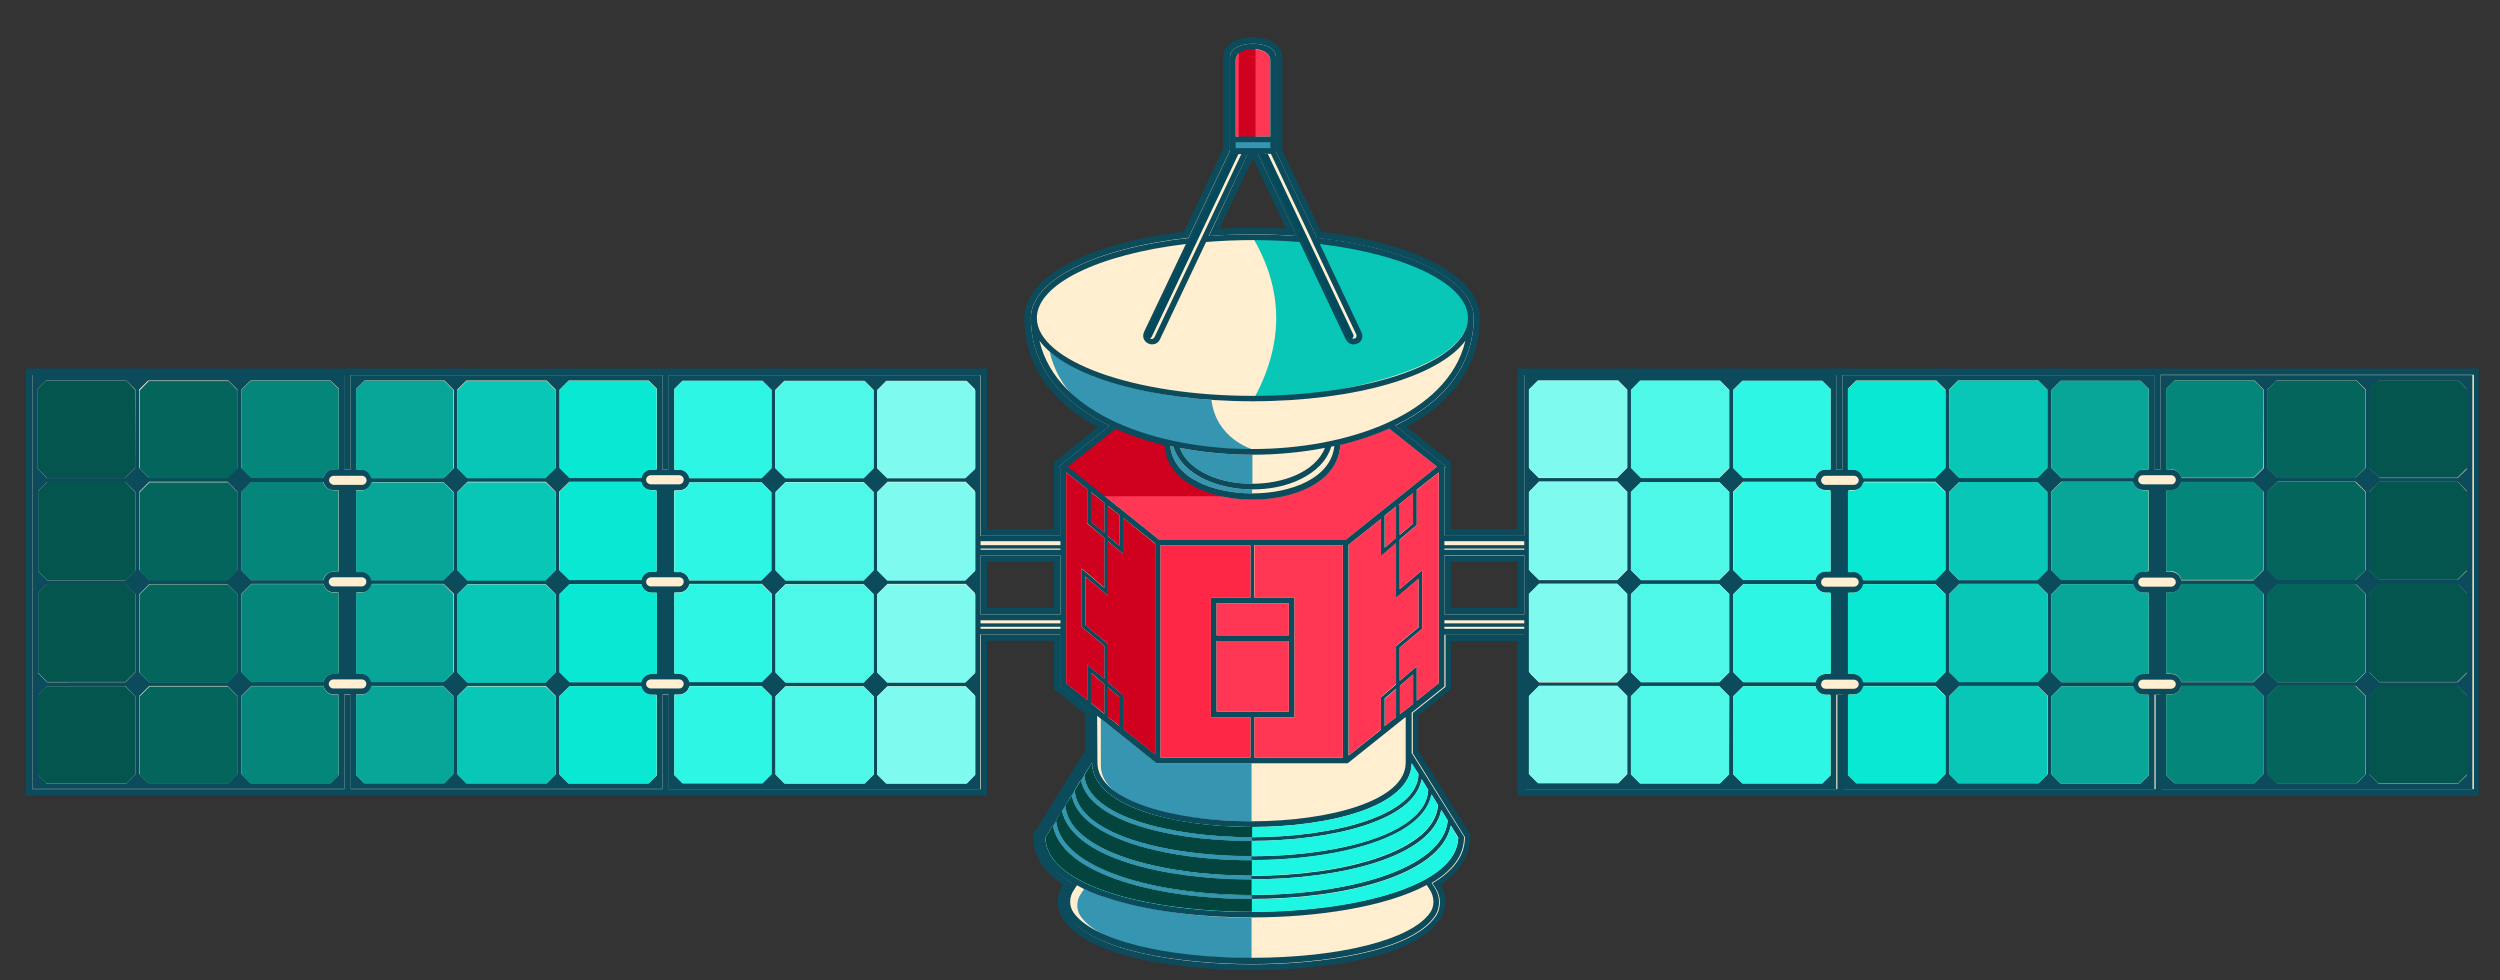 <?xml version="1.0" encoding="utf-8"?>
<!-- Generator: Adobe Illustrator 19.0.0, SVG Export Plug-In . SVG Version: 6.00 Build 0)  -->
<svg version="1.1" id="Layer_1" xmlns="http://www.w3.org/2000/svg" xmlns:xlink="http://www.w3.org/1999/xlink" x="0px" y="0px"
	 viewBox="32 98.8 879.1 344.6" style="enable-background:new 32 98.8 879.1 344.6;" xml:space="preserve">
<rect x="32" y="98.8" width="879.1" height="344.6" fill="#333333" stroke="none"/>
<style type="text/css">
	.st0{fill:#0C4B5C;}
	.st1{fill:#FFEECF;}
	.st2{fill:#08C7B6;}
	.st3{fill:#FF3755;}
	.st4{fill:#3696B1;}
	.st5{fill:#D0001F;}
	.st6{fill:#03554D;}
	.st7{fill:#03495C;}
	.st8{fill:#1DF6E2;}
	.st9{fill:#FF2646;}
	.st10{fill:#03443E;}
	.st11{fill:#09E8D3;}
	.st12{fill:#05867A;}
	.st13{fill:#07A698;}
	.st14{fill:#2DF7E4;}
	.st15{fill:#04655C;}
	.st16{fill:#7FFAEF;}
	.st17{fill:#4EF8E8;}
</style>
<g id="XMLID_270_">
	<g id="XMLID_596_">
		<path id="XMLID_597_" class="st0" d="M472.1,440c-9,0-54.5-0.9-66.2-17.8c-2.5-3.6-2.5-8.5-0.2-12.3c-8.6-5.8-10.4-12.2-10.4-16.7
			v-0.9l18.3-29.6v-12.8l-11-8.8v-17h-23.5v54.4h-338V228.4h338v56.5h23.5v-20.4v-3.2l15.4-12.3c-16.9-9.1-25.8-22.3-25.8-38.4
			c0-14.4,22-26.2,56.1-30.3l13.8-29.1v-32.3c0-4.1,4.3-7,10.4-7s10.4,2.9,10.4,7v32.7l13.6,28.7c34,4.1,55.9,15.9,55.9,30.2
			c0,16-8.9,29.3-25.7,38.4l15.5,12.4l-0.1,3.1v20.5h23.5v-56.5h338v150.2h-338v-54.4h-23.4v17l-11.5,9.2v12.4l18.3,29.4v0.9
			c0,6.4-3.5,12-10.5,16.7c2.4,3.8,2.3,8.7-0.2,12.4C526.8,439.1,481.2,440,472.1,440L472.1,440z M565.7,312.6v-16.2h-23.5v16.2
			H565.7z M402.6,312.6v-16.2h-23.5v16.2H402.6z M472.4,178.9c4,0,8,0.1,11.9,0.3l-11.4-24h-0.7l-11.4,24
			C464.6,179.1,468.5,178.9,472.4,178.9z"/>
	</g>
	<g id="XMLID_590_">
		<path id="XMLID_591_" class="st1" d="M791.7,230.6v33.3h-2.2v-33.2H679.9v33.2h-2.2v-33.2H568v56.5h-28.1v-23.8l0.6-0.5
			l-17.9-14.4c16.3-7.9,27.6-20.4,27.6-37.9c0-13.1-22.1-24.4-55.1-28.1l-14.4-30.3v-3.3v-2v-28c0-6.3-16.2-6.3-16.2,0v27.9v2v2.9
			l-14.6,30.7c-33.1,3.7-55.4,15-55.4,28.1c0,17.6,11.4,30.1,27.7,38l-17.9,14.4l0.6,0.5v23.8h-28.1v-56.5H267.1v33.2h-2.2v-33.2
			H155.2v33.2H153v-33.2H43.4v145.6h109.7v-33.2h2.2v33.2H265v-33.2h2.2v33.2h109.7v-54.4H405v18.2l11.1,8.9l0,0v14.4L397.8,393v0.3
			c0,6.1,3.9,11.6,11.3,16.1l-1,1.5c-2.1,3.1-2.2,7.2-0.1,10.2c8.5,12.4,40,16.8,64.3,16.8c0,0,0,0,0.1,0c24.4,0,55.8-4.4,64.4-16.8
			c2.1-3,2-7.1-0.1-10.2l-1-1.5c7.1-4.2,11.4-9.5,11.4-16v-0.3l-18.3-29.4v-14.2l11.5-9.2v-18.4h28.1v54.4h109.7v-33.2h2.2v33.2H790
			v-33.2h2.2v33.2h109.7V230.6H791.7z M568,314.9h-28.1v-20.7H568V314.9z M470.7,152.9h3.6l13.7,28.9c-10.1-0.8-20.8-0.8-30.9,0
			L470.7,152.9z M376.8,294.1h28.1v20.8h-28.1V294.1z"/>
	</g>
	<g id="XMLID_588_">
		<path id="XMLID_260_" class="st2" d="M493.5,183.8l15.4,32.5c0.2,0.3,0.2,0.7,0.1,0.9c-0.1,0.3-0.3,0.5-0.5,0.6
			c-0.3,0.1-0.5,0.1-0.8,0.1c-0.3-0.1-0.5-0.3-0.7-0.7l-16-33.7c-10.7-1.1-18.6-1.4-18.6-1.4c10.8,18.2,11.5,37.4,0,57.8
			c0,0,76.1-5.1,76.1-30.4C548.6,193.1,516,186.4,493.5,183.8z"/>
	</g>
	<g id="XMLID_586_">
		<path id="XMLID_259_" class="st3" d="M537.3,262.9l-32,25.6h-65.8l-32-25.6l16.8-13.4c5.3,2.4,11.2,4.3,17.2,5.8
			c0.3,5.9,3.7,10.8,9.8,14.2c5.6,3.2,13.1,4.9,21.1,4.9c14.5,0,30.1-6,30.9-19.2c6.1-1.5,11.9-3.4,17.2-5.8L537.3,262.9z"/>
	</g>
	<g id="XMLID_579_">
		<g id="XMLID_584_">
			<path id="XMLID_258_" class="st4" d="M472.4,270.9c-11.6,0-24.5-4.7-27.8-15c-0.3-0.1-0.7-0.2-1.1-0.3
				c1.1,11.5,15.5,16.7,28.8,16.7v-1.4H472.4z"/>
		</g>
		<g id="XMLID_582_">
			<path id="XMLID_257_" class="st4" d="M457,265.9c4.6,2.1,10.1,3,15.4,3v-10.2c-8.5,0-17.2-0.8-25.5-2.4
				C448.6,260.8,452.4,263.8,457,265.9z"/>
		</g>
		<g id="XMLID_580_">
			<path id="XMLID_256_" class="st4" d="M458,239.4c-27.4-1.9-45.4-8.7-56.9-16.9c6.1,26.1,38.1,34.3,71.3,34.3
				C472.4,256.8,459.6,253.1,458,239.4z"/>
		</g>
	</g>
	<g id="XMLID_577_">
		<path id="XMLID_255_" class="st5" d="M472.4,273.3h-53.6L406,262.6l17.1-13.9c0,0,8,3,10.1,3.5s9.4,2.5,9.4,2.5l0.1,4.4
			c0,0,3,4.9,6.4,7.3s11.7,5.3,15,5.9C467.5,272.9,472.4,273.3,472.4,273.3z"/>
	</g>
	<g id="XMLID_575_">
		<rect id="XMLID_254_" x="465.9" y="147.8" class="st4" width="13.1" height="3.7"/>
	</g>
	<g id="XMLID_573_">
		<path id="XMLID_253_" class="st3" d="M478.7,120v26.8h-12.2V120C466.5,114.8,478.7,114.8,478.7,120z"/>
	</g>
	<g id="XMLID_571_">
		<rect id="XMLID_252_" x="467.6" y="115.4" class="st5" width="5.9" height="32.8"/>
	</g>
	<g id="XMLID_564_">
		<g id="XMLID_569_">
			<polygon id="XMLID_251_" class="st4" points="526.4,351 526.4,350.8 526.2,351 			"/>
		</g>
		<g id="XMLID_567_">
			<path id="XMLID_250_" class="st4" d="M472.1,421.5c-19.4,0-37.2-2.7-50.7-7.1c-4-1.3-5-1.7-8.2-3l-1.1,1.7
				c-1.7,2.4-1.7,5.6-0.1,7.9c6.6,9.5,29.2,14.7,60.1,14.7l0,0L472.1,421.5L472.1,421.5z"/>
		</g>
		<g id="XMLID_565_">
			<path id="XMLID_249_" class="st4" d="M472.1,387.6v-20.4h-33.3l-19.7-15.7V368C419.1,381.5,445.2,387.6,472.1,387.6z"/>
		</g>
	</g>
	<path id="XMLID_527_" class="st6" d="M79.6,343.6v27.5l-3.2,3.2H48.2l-2.9-2.9v-28.1l3.2-3.2H76L79.6,343.6z M76.1,304.1H48.6
		l-3.2,3.2v28.1l3.2,3.2h27.5l3.5-3.5v-27.5L76.1,304.1z M76.1,268.3H48.6l-3.2,3.2v28.2l3.2,3.2h27.5l3.5-3.5v-27.5L76.1,268.3z
		 M76.4,232.6H48.2l-2.9,2.9v28.2l3.2,3.2H76l3.5-3.5v-27.5L76.4,232.6z"/>
	<path id="XMLID_355_" class="st0" d="M568,292.1v-3h-28.1v3H568z M568,314.9v-20.8h-28.1v20.8H568z M568,319.9v-3h-28.1v3H568z
		 M528.9,346.3V336l-4.6,3.9v10L528.9,346.3z M537.9,264.9l-7.7,6.1v12.4l-6,5.1V306l7.9-6.7v20.6l-7.9,6.6v11.7l6-5.1v12.1l7.7-6.2
		v-17.2v-7V294v-7V264.9z M522.9,287.9v-11l-4,3.2v11.3L522.9,287.9z M522.9,351v-10l-4,3.4v9.7L522.9,351z M523.8,276.3h0.4v10.6
		l4.6-3.9v-10.7L523.8,276.3z M517.6,281.3l-11.4,9.1v74.1l11.4-9.1v-11.4l5.3-4.5v-13.5l7.9-6.6v-17l-7.9,6.7v-19.2l-5.3,4.5V281.3
		z M473.1,365.2h31.1v-74.7H473v18.4h14.2V351h-14.1V365.2z M476.5,152.9l30.5,64.3c0.2,0.3,0.4,0.6,0.7,0.7c0.2,0.1,0.5,0,0.8-0.1
		s0.5-0.3,0.5-0.6c0.1-0.3,0.1-0.6-0.1-0.9l-30-63.4C478.9,152.9,476.5,152.9,476.5,152.9z M478.7,120c0-5.3-12.2-5.3-12.2,0v26.8
		h12.2V120z M466.5,150.9h12.2v-2.1h-12.2V150.9z M457,181.8c10.2-0.8,20.8-0.7,30.9,0l-13.6-28.8h-3.6L457,181.8z M457,265.9
		c4.6,2.1,10.1,3,15.4,3c10.4,0,22-3.9,25.5-12.6c-8.3,1.6-17,2.4-25.5,2.4s-17.2-0.8-25.5-2.4C448.6,260.8,452.4,263.8,457,265.9z
		 M459.8,324.2V349h25.4v-24.8H459.8z M459.8,310.9v11.3h25.4v-11.3H459.8z M471.7,290.5h-31.6v74.7h31.6V351h-13.9v-42.1h13.9
		V290.5z M472.4,270.9c-11.6,0-24.5-4.7-27.8-15c-0.3-0.1-0.7-0.2-1.1-0.3c1.1,11.5,15.5,16.7,28.9,16.7s27.7-5.3,28.8-16.7
		c-0.3,0.1-0.7,0.2-1.1,0.3c-1.6,5.2-5.7,8.9-10.8,11.4C484.3,269.8,478.2,270.9,472.4,270.9z M438,217.3l30.5-64.3h-2.4l-30,63.4
		c-0.2,0.3-0.2,0.7-0.1,0.9c0.1,0.3,0.3,0.5,0.5,0.6c0.3,0.1,0.5,0.1,0.8,0.1C437.6,217.8,437.9,217.6,438,217.3z M425.6,343.9
		l-4-3.4v10.3h-0.1l4,3.2v-10.1H425.6z M421.6,287.3l4,3.4v-10.8l-4-3.2V287.3z M417.9,367c0,13.5,27.3,20.6,54.2,20.6
		c27,0,54.2-7.1,54.2-20.6v-16.1l-20.4,16.3h-67.2l-20.9-16.7L417.9,367L417.9,367z M421.6,308.3l-7.9-6.7v17l7.9,6.6v13.5l5.3,4.5
		V355l11.3,9v-74.1l-11.3-9v12.7l-5.3-4.5V308.3z M420.3,275.6l-4.6-3.7v10.3l4.6,3.9V275.6z M420.3,339.4l-4.6-4v10.7l4.6,3.7
		V339.4z M406.9,321.8V339l7.4,5.9v-12.5l6,5.1v-11.6l-7.9-6.6v-20.5l7.9,6.7v-17.6l-6-5.1v-12l-7.4-5.9v22.2v7v20.8V321.8z
		 M413.2,371.4c1,14.3,30,21.8,58.8,21.8c29,0,58.4-7.6,58.8-22.2l-2.4-3.8c-0.3,15.4-29.3,22.4-56.2,22.4
		c-14.6,0-28.2-1.9-38.3-5.5c-11.7-4.1-17.9-10-17.9-17.1L413.2,371.4z M419.5,391c-6.1-3.5-9.7-7.7-10.6-12.4l-2.2,3.5
		c1.4,16.2,33.6,24.7,65.5,24.7s64.2-8.5,65.5-24.9l-2.3-3.7c-0.9,4.8-4.5,9.1-10.7,12.7c-12.1,6.9-32.3,10.4-52.6,10.4
		C451.8,401.4,431.5,397.9,419.5,391z M409.9,376.8c0.4,5,3.8,9.4,10.2,13c23.3,13.5,80.5,13.4,103.9,0c6.5-3.8,10-8.2,10.2-13.3
		l-2.3-3.7c-2.6,14.9-32.3,21.7-60,21.7c-15.6,0-30.2-2.1-41.1-5.8c-11-3.8-17.4-9.1-18.8-15.5L409.9,376.8z M410.7,410.1l-1.1,1.7
		c-1.7,2.4-1.7,5.6-0.1,7.9c6.6,9.5,31.7,15.9,62.6,15.9h0.1c31,0,56.2-6.4,62.7-15.9c1.6-2.3,1.5-5.5-0.1-8l-1.1-1.7
		c-14.4,7.7-38.5,11.4-61.5,11.4c-19.4,0-37.5-2.4-50.9-6.9C417.2,413.3,413.7,411.8,410.7,410.1z M404.9,316.9h-28.1v3h28.1V316.9z
		 M404.9,289.1h-28.1v3h28.1V289.1z M376.8,294.1v20.8h28.1v-20.8H376.8z M472.4,239.9c-36.1,0-65.8-8.9-74.9-21.3
		c6.1,26.1,41.6,38.1,74.9,38.1c33.2,0,68.7-12,74.9-38.1C538.1,231.1,508.5,239.9,472.4,239.9z M396.6,210.6
		c0,15.1,34,27.4,75.8,27.4c41.8,0,75.8-12.3,75.8-27.4c0-11.7-21.3-22.3-52.1-26l14.6,30.9c0.5,1.1,0.4,2,0.2,2.5
		c-0.3,0.7-0.8,1.3-1.6,1.6c-0.4,0.2-0.9,0.3-1.3,0.3c-0.3,0-0.6,0-0.9-0.1c-0.6-0.2-1.3-0.6-1.9-1.7L489,183.9
		c-10.8-0.9-22.2-0.9-32.9,0l-16.2,34.2c-0.6,1.3-1.7,1.8-2.8,1.8c-0.5,0-0.9-0.1-1.3-0.3c-0.7-0.3-1.3-0.9-1.6-1.6
		c-0.2-0.5-0.4-1.4,0.1-2.5l14.7-30.9C418,188.3,396.6,198.8,396.6,210.6z M403.3,387.3c1.6,17.2,35.4,26.2,68.9,26.2
		c33.4,0,67.2-9,68.9-26.2l-2.3-3.7c-1.6,8.4-10.6,14.5-23,18.5s-28.3,5.9-43.6,5.9c-30.5,0-63.2-7.6-66.6-24.3L403.3,387.3z
		 M407.5,262.9l32,25.6h65.8l32-25.6l-16.8-13.4c-5.3,2.4-11.1,4.3-17.2,5.8c-0.8,13.2-16.3,19.2-30.9,19.2c-8,0-15.5-1.8-21.1-4.9
		c-6.1-3.5-9.5-8.4-9.8-14.2c-6.1-1.5-11.9-3.4-17.2-5.8L407.5,262.9z M424.1,407.8c-12.9-4.6-20.3-11-21.9-18.7l-2.6,4.2
		c0.4,17.2,36.7,26.1,72.6,26.1s72.2-9,72.6-26.1l-2.6-4.2c-3.7,17.7-38,25.8-70,25.8C453.9,414.9,436.8,412.4,424.1,407.8z
		 M374.8,263.8v-28.2l-2.9-2.9h-28.2l-3.2,3.2v27.5l3.5,3.5h27.5L374.8,263.8z M374.8,299.6v-5.5v-7v-15.7l-3.2-3.2h-27.5l-3.5,3.5
		v27.5l3.5,3.5h27.5L374.8,299.6z M374.8,335.5v-13.6v-7v-7.6l-3.2-3.2h-27.5l-3.5,3.5v27.5l3.5,3.5h27.5L374.8,335.5z M374.8,371.4
		v-28.1l-3.2-3.2h-27.5l-3.5,3.5v27.5l3.2,3.2H372L374.8,371.4z M339.2,343.6l-3.5-3.5h-27.5l-3.5,3.5v27.5l3.2,3.2h28.2l3.2-3.2
		v-27.5H339.2z M335.7,266.9l3.5-3.5v-27.5l-3.2-3.2h-28.2l-3.2,3.2v27.5l3.5,3.5H335.7z M335.7,302.8l3.5-3.5v-27.5l-3.5-3.5h-27.5
		l-3.5,3.5v27.5l3.5,3.5H335.7z M335.7,338.7l3.5-3.5v-27.5l-3.5-3.5h-27.5l-3.5,3.5v27.5l3.5,3.5H335.7z M270.8,263.9
		c1.8,0,3.3,1.3,3.6,3h25.4l3.5-3.5v-27.5l-3.2-3.2H272l-2.9,2.9v28.2l0.2,0.2h1.5V263.9z M274.4,268.3c-0.3,1.7-1.8,2.9-3.6,2.9
		h-1.5l-0.3,0.3v28.2l0.2,0.2h1.5c1.8,0,3.3,1.3,3.6,3h25.4l3.5-3.5v-27.5l-3.5-3.5h-25.3V268.3z M274.4,340c-0.3,1.7-1.8,3-3.6,3
		h-1.5l-0.2,0.2v28.1l2.9,2.9h28.1l3.2-3.2v-27.5l-3.5-3.5H274.4z M274.4,304.1c-0.3,1.7-1.8,3-3.6,3h-1.5l-0.2,0.2v28.1l0.3,0.3
		h1.5c1.8,0,3.2,1.3,3.6,2.9h25.4l3.5-3.5v-27.5l-3.5-3.5H274.4z M267.1,299.8v-28.7H265v28.7H267.1z M267.1,335.8v-28.7H265v28.7
		H267.1z M260.1,374.3l2.9-2.9v-28.1l-0.2-0.2H261c-1.8,0-3.3-1.3-3.6-3h-25.1l-3.6,3.5v27.5l3.2,3.2H260.1z M257.4,338.7
		c0.3-1.7,1.8-2.9,3.6-2.9h1.7l0.3-0.3v-28.1l-0.2-0.2h-1.7c-1.8,0-3.3-1.3-3.6-3h-25.1l-3.6,3.5v27.5l3.6,3.5H257.4z M257.4,302.8
		c0.3-1.7,1.8-3,3.6-3h1.7l0.2-0.2v-28.2l-0.3-0.3h-1.7c-1.8,0-3.3-1.3-3.6-2.9h-25.1l-3.6,3.5v27.5l3.6,3.5h25.2V302.8z
		 M257.4,266.9c0.3-1.7,1.8-3,3.6-3h1.8l0.2-0.2v-28.2l-2.9-2.9H232l-3.2,3.2v27.5l3.6,3.5L257.4,266.9L257.4,266.9z M270.8,337.7
		h-9.9c-0.9,0-1.7,0.7-1.7,1.6s0.8,1.6,1.7,1.6h9.9c0.9,0,1.6-0.7,1.6-1.6C272.5,338.5,271.7,337.7,270.8,337.7z M270.8,301.8h-9.9
		c-0.9,0-1.7,0.7-1.7,1.6s0.8,1.6,1.7,1.6h9.9c0.9,0,1.6-0.7,1.6-1.6C272.5,302.5,271.7,301.8,270.8,301.8z M270.8,265.9h-9.9
		c-0.9,0-1.7,0.7-1.7,1.6s0.8,1.6,1.7,1.6h9.9c0.9,0,1.6-0.7,1.6-1.6C272.5,266.6,271.7,265.9,270.8,265.9z M227.4,263.3v-27.5
		l-3.2-3.2H196l-3.2,3.2v27.5l3.5,3.5h27.5L227.4,263.3z M227.4,299.2v-27.5l-3.5-3.5h-27.5l-3.5,3.5v27.5l3.5,3.5h27.5L227.4,299.2
		z M227.4,335.2v-27.5l-3.5-3.5h-27.5l-3.5,3.5v27.5l3.5,3.5h27.5L227.4,335.2z M227.4,371v-27.5l-3.5-3.5h-27.5l-3.5,3.5V371
		l3.2,3.2h28.1L227.4,371z M188.3,232.6h-28.1l-2.9,2.9v28.2l0.2,0.2h1.8c1.8,0,3.3,1.3,3.6,3H188l3.6-3.5v-27.5L188.3,232.6z
		 M157.2,343.2v28.1l2.9,2.9h28.1l3.2-3.2v-27.5l-3.6-3.5h-25.1c-0.3,1.7-1.8,3-3.6,3h-1.8L157.2,343.2z M157.2,307.3v28.1l0.3,0.3
		h1.8c1.8,0,3.2,1.3,3.6,2.9H188l3.6-3.5v-27.5l-3.6-3.5h-25.1c-0.3,1.7-1.8,3-3.6,3h-1.8L157.2,307.3z M157.2,271.4v28.2l0.2,0.2
		h1.8c1.8,0,3.3,1.3,3.6,3h25.1l3.6-3.5v-27.5l-3.6-3.5h-25.1c-0.3,1.7-1.8,2.9-3.6,2.9h-1.8L157.2,271.4z M153.1,307.1v28.7h2.1
		v-28.7H153.1z M153.1,271.3v28.7h2.1v-28.7H153.1z M159.2,301.8h-9.9c-0.9,0-1.7,0.7-1.7,1.6s0.8,1.6,1.7,1.6h9.9
		c0.9,0,1.6-0.7,1.6-1.6C160.9,302.5,160.1,301.8,159.2,301.8z M159.2,337.7h-9.9c-0.9,0-1.7,0.7-1.7,1.6s0.8,1.6,1.7,1.6h9.9
		c0.9,0,1.6-0.7,1.6-1.6C160.9,338.5,160.1,337.7,159.2,337.7z M149.4,269.3h9.9c0.9,0,1.6-0.7,1.6-1.6s-0.8-1.6-1.6-1.6h-9.9
		c-0.9,0-1.7,0.7-1.7,1.6C147.7,268.4,148.5,269.3,149.4,269.3z M115.5,263.3v-27.5l-3.2-3.2H84.1l-3.2,3.2v27.5l3.5,3.5h27.5
		L115.5,263.3z M115.5,299.2v-27.5l-3.5-3.5H84.5l-3.5,3.5v27.5l3.5,3.5H112L115.5,299.2z M115.5,335.2v-27.5l-3.5-3.5H84.5
		l-3.5,3.5v27.5l3.5,3.5H112L115.5,335.2z M115.5,371v-27.5L112,340H84.5l-3.5,3.5V371l3.2,3.2h28.2L115.5,371z M148.2,232.6h-28.1
		l-3.2,3.2v27.5l3.5,3.5h25.4c0.3-1.7,1.8-3,3.6-3h1.5l0.2-0.2v-28.2L148.2,232.6z M145.8,340h-25.4l-3.5,3.5V371l3.2,3.2h28.1
		l2.9-2.9v-28.1l-0.2-0.2h-1.5C147.6,343,146.1,341.7,145.8,340z M145.8,304.1h-25.4l-3.5,3.5v27.5l3.5,3.5h25.4
		c0.3-1.7,1.8-2.9,3.6-2.9h1.4l0.3-0.3v-28.1l-0.2-0.2h-1.5C147.6,307.1,146.1,305.8,145.8,304.1z M145.8,268.3h-25.4l-3.5,3.5v27.5
		l3.5,3.5h25.4c0.3-1.7,1.8-3,3.6-3h1.5l0.2-0.2v-28.2l-0.3-0.3h-1.4C147.6,271.3,146.1,269.9,145.8,268.3z M76.1,302.8l3.5-3.5
		v-27.5l-3.5-3.5H48.6l-3.2,3.2v28.2l3.2,3.2h27.5V302.8z M76.1,338.7l3.5-3.5v-27.5l-3.5-3.5H48.6l-3.2,3.2v28.1l3.2,3.2
		L76.1,338.7L76.1,338.7z M79.6,235.8l-3.2-3.2H48.2l-2.9,2.9v28.2l3.2,3.2H76l3.5-3.5L79.6,235.8L79.6,235.8z M76.4,374.3l3.2-3.2
		v-27.5l-3.5-3.5H48.6l-3.2,3.2v28.1l2.9,2.9H76.4z M604.2,263.3v-27.5l-3.2-3.2h-28.2l-2.9,2.9v28.2l3.2,3.2h27.5L604.2,263.3z
		 M604.2,299.2v-27.5l-3.5-3.5h-27.5l-3.2,3.2v15.7v7v5.5l3.2,3.2h27.5L604.2,299.2z M604.2,335.2v-27.5l-3.5-3.5h-27.5l-3.2,3.2
		v7.6v7v13.6l3.2,3.2h27.5L604.2,335.2z M604.2,371v-27.5l-3.5-3.5h-27.5l-3.2,3.2v28.1l2.9,2.9h28.2L604.2,371z M640.1,343.6
		l-3.5-3.5h-27.5l-3.6,3.5v27.5l3.2,3.2h28.1l3.2-3.2L640.1,343.6L640.1,343.6z M636.6,266.9l3.5-3.5v-27.5l-3.2-3.2h-28.1l-3.2,3.2
		v27.5l3.6,3.5H636.6z M636.6,302.8l3.5-3.5v-27.5l-3.5-3.5h-27.5l-3.6,3.5v27.5l3.6,3.5H636.6z M636.6,338.7l3.5-3.5v-27.5
		l-3.5-3.5h-27.5l-3.6,3.5v27.5l3.6,3.5H636.6z M716.1,263.3v-27.5l-3.2-3.2h-28.2l-2.9,2.9v28.2l0.2,0.2h1.8c1.8,0,3.3,1.3,3.6,3
		h25.1L716.1,263.3z M716.1,299.2v-27.5l-3.5-3.5h-25.1c-0.3,1.7-1.8,2.9-3.6,2.9h-1.7l-0.3,0.3v28.2l0.3,0.2h1.7
		c1.8,0,3.3,1.3,3.6,3h25.1L716.1,299.2z M716.1,335.2v-27.5l-3.5-3.5h-25.1c-0.3,1.7-1.8,3-3.6,3h-1.7l-0.3,0.2v28.1l0.3,0.3h1.7
		c1.8,0,3.3,1.3,3.6,2.9h25.1L716.1,335.2z M716.1,371v-27.5l-3.5-3.5h-25.1c-0.3,1.7-1.8,3-3.6,3h-1.8l-0.2,0.2v28.1l2.9,2.9H713
		L716.1,371z M721,340l-3.5,3.5V371l3.2,3.2h28.2l3.2-3.2v-27.5l-3.5-3.5H721z M717.4,271.8v27.5l3.5,3.5h27.5l3.5-3.5v-27.5
		l-3.5-3.5h-27.5L717.4,271.8z M721,304.1l-3.5,3.5v27.5l3.5,3.5h27.5l3.5-3.5v-27.5l-3.5-3.5H721z M717.4,235.8v27.5l3.5,3.5h27.5
		l3.5-3.5v-27.5l-3.2-3.2h-28.2L717.4,235.8z M863.9,263.3v-27.5l-3.2-3.2h-28.2l-3.2,3.2v27.5l3.5,3.5h27.5L863.9,263.3z
		 M863.9,299.2v-27.5l-3.5-3.5h-27.5l-3.5,3.5v27.5l3.5,3.5h27.5L863.9,299.2z M863.9,335.2v-27.5l-3.5-3.5h-27.5l-3.5,3.5v27.5
		l3.5,3.5h27.5L863.9,335.2z M863.9,371v-27.5l-3.5-3.5h-27.5l-3.5,3.5V371l3.2,3.2h28.2L863.9,371z M675.7,263.8v-28.2l-2.9-2.9
		h-28.1l-3.2,3.2v27.5l3.5,3.5h25.4c0.3-1.7,1.8-3,3.6-3h1.5L675.7,263.8z M675.7,299.6v-28.2l-0.3-0.3h-1.5c-1.8,0-3.2-1.3-3.6-2.9
		h-25.4l-3.5,3.5v27.5l3.5,3.5h25.4c0.3-1.7,1.8-3,3.6-3h1.5L675.7,299.6z M675.7,335.5v-28.1l-0.2-0.2H674c-1.8,0-3.3-1.3-3.6-3
		H645l-3.5,3.5v27.5l3.5,3.5h25.4c0.3-1.7,1.8-2.9,3.6-2.9h1.5L675.7,335.5z M899.4,263.8v-28.2l-2.9-2.9h-28.1l-3.2,3.2v27.5
		l3.6,3.5h27.4L899.4,263.8z M899.4,299.6v-28.2l-3.2-3.2h-27.5l-3.6,3.5v27.5l3.6,3.5h27.5L899.4,299.6z M899.4,335.5v-28.1
		l-3.2-3.2h-27.5l-3.6,3.5v27.5l3.6,3.5h27.5L899.4,335.5z M899.4,371.4v-28.1l-3.2-3.2h-27.5l-3.6,3.5v27.5l3.2,3.2h28.1
		L899.4,371.4z M787.6,263.8v-28.2l-2.9-2.9h-28.1l-3.2,3.2v27.5l3.5,3.5H782c0.3-1.7,1.8-3,3.6-3h1.8L787.6,263.8z M787.6,299.6
		v-28.2l-0.3-0.3h-1.8c-1.8,0-3.2-1.3-3.6-2.9h-25.1l-3.5,3.5v27.5l3.5,3.5h25.1c0.3-1.7,1.8-3,3.6-3h1.8L787.6,299.6z M787.6,335.5
		v-28.1l-0.2-0.2h-1.8c-1.8,0-3.3-1.3-3.6-3h-25.1l-3.5,3.5v27.5l3.5,3.5H782c0.3-1.7,1.8-2.9,3.6-2.9h1.8L787.6,335.5z
		 M787.6,371.4v-28.1l-0.2-0.2h-1.8c-1.8,0-3.3-1.3-3.6-3h-25.1l-3.5,3.5v27.5l3.2,3.2h28.1L787.6,371.4z M789.6,271.3v28.7h2.1
		v-28.7H789.6z M791.7,307.1h-2.1v28.7h2.1V307.1z M795.4,305.1c0.9,0,1.7-0.7,1.7-1.6s-0.8-1.6-1.7-1.6h-9.9
		c-0.9,0-1.6,0.7-1.6,1.6s0.7,1.6,1.6,1.6H795.4z M797.1,267.5c0-0.9-0.8-1.6-1.7-1.6h-9.9c-0.9,0-1.6,0.7-1.6,1.6s0.7,1.6,1.6,1.6
		h9.9C796.3,269.3,797.1,268.4,797.1,267.5z M795.4,341c0.9,0,1.7-0.7,1.7-1.6s-0.8-1.6-1.7-1.6h-9.9c-0.9,0-1.6,0.7-1.6,1.6
		s0.7,1.6,1.6,1.6H795.4z M824.4,340H799c-0.3,1.7-1.8,3-3.6,3h-1.5l-0.2,0.2v28.1l2.9,2.9h28.1l3.2-3.2v-27.5L824.4,340z
		 M824.4,302.8l3.6-3.5v-27.5l-3.6-3.5H799c-0.3,1.7-1.8,2.9-3.6,2.9H794l-0.3,0.3v28.2l0.2,0.2h1.5c1.8,0,3.3,1.3,3.6,3h25.4V302.8
		z M824.4,338.7l3.6-3.5v-27.5l-3.6-3.5H799c-0.3,1.7-1.8,3-3.6,3h-1.5l-0.2,0.2v28.1l0.3,0.3h1.4c1.8,0,3.3,1.3,3.6,2.9H824.4z
		 M828,235.8l-3.2-3.2h-28.1l-2.9,2.9v28.2l0.2,0.2h1.5c1.8,0,3.3,1.3,3.6,3h25.4l3.6-3.5L828,235.8L828,235.8z M675.7,371.4v-28.1
		l-0.2-0.2H674c-1.8,0-3.3-1.3-3.6-3H645l-3.5,3.5v27.5l3.2,3.2h28.1L675.7,371.4z M674,341h9.9c0.9,0,1.7-0.7,1.7-1.6
		s-0.8-1.6-1.7-1.6H674c-0.9,0-1.6,0.7-1.6,1.6C672.3,340.3,673.1,341,674,341z M679.9,335.8v-28.7h-2.2v28.7H679.9z M674,305.1h9.9
		c0.9,0,1.7-0.7,1.7-1.6s-0.8-1.6-1.7-1.6H674c-0.9,0-1.6,0.7-1.6,1.6C672.3,304.4,673.1,305.1,674,305.1z M679.9,299.8v-28.7h-2.2
		v28.7H679.9z M674,269.3h9.9c0.9,0,1.7-0.7,1.7-1.6s-0.8-1.6-1.7-1.6H674c-0.9,0-1.6,0.7-1.6,1.6
		C672.3,268.4,673.1,269.3,674,269.3z M679.9,263.9v-33.2h109.7v33.2h2.1v-33.2h109.7v145.6H791.7v-33.2h-2.1v33.2H679.9v-33.2h-2.2
		v33.2H568V322h-28.1v18.2l-11.5,9.2v14.2l18.4,29.4v0.3c0,6.5-4.3,11.8-11.4,16l1,1.5c2.1,3.1,2.2,7.2,0.1,10.2
		c-8.6,12.4-40,16.8-64.4,16.8c0,0,0,0-0.1,0c-24.3,0-55.8-4.4-64.3-16.8c-2.1-3-2-7.1,0.1-10.2l1-1.5c-7.5-4.5-11.3-9.9-11.3-16
		V393l18.3-29.6v-14.4l0,0l-11-8.9v-18.2h-28.1v54.4H267.1V343H265v33.2H155.2V343h-2.1v33.2H43.4V230.6h109.7v33.3h2.1v-33.2h109.7
		v33.2h2.1v-33.2h109.7v56.5h28.1v-23.8l-0.6-0.5l17.9-14.4c-16.3-7.9-27.6-20.4-27.6-37.9c0-13.2,22.2-24.4,55.4-28.1l14.6-30.7
		v-2.9v-2v-28c0-6.3,16.2-6.3,16.2,0v27.9v2v3.3l14.4,30.3c33,3.7,55.1,15,55.1,28.1c0,17.6-11.4,30.1-27.6,37.9l17.9,14.4l-0.6,0.5
		v23.8H568v-56.5h109.7v33.3H679.9z"/>
	<g id="XMLID_352_">
		<path id="XMLID_44_" class="st7" d="M477.8,152.9l30,63.4c0.2,0.3,0.2,0.7,0.1,0.9c-0.1,0.3-0.3,0.5-0.5,0.6
			c-0.3,0.1-0.5,0.1-0.8,0.1c-0.3-0.1-0.5-0.3-0.7-0.7l-30.5-64.3H477.8z"/>
	</g>
	<g id="XMLID_350_">
		<path id="XMLID_43_" class="st7" d="M435.5,217.8c-0.3-0.1-0.5-0.3-0.5-0.6c-0.1-0.3-0.1-0.6,0.1-0.9l30-63.4h2.4L437,217.2
			c-0.2,0.3-0.4,0.6-0.7,0.7C436,217.9,435.7,217.9,435.5,217.8z"/>
	</g>
	<g id="XMLID_343_">
		<path id="XMLID_344_" class="st8" d="M472.2,419.5c-35.9,0-72.2-9-72.6-26.1l2.6-4.2c1.6,7.6,9,14.1,21.9,18.7
			c12.7,4.6,29.8,7.1,48.1,7.1c32,0,66.4-8.1,69.9-25.8l2.6,4.2C544.4,410.5,508,419.5,472.2,419.5z M403.3,387.3
			c1.6,17.2,35.4,26.2,68.9,26.2c33.4,0,67.2-9,68.9-26.2l-2.3-3.7c-1.6,8.4-10.6,14.5-23,18.5s-28.3,5.9-43.6,5.9
			c-30.5,0-63.2-7.6-66.6-24.3L403.3,387.3z M406.6,382c1.4,16.2,33.6,24.7,65.5,24.7s64.2-8.5,65.5-24.9l-2.3-3.7
			c-0.9,4.8-4.5,9.1-10.7,12.7c-12.1,6.9-32.3,10.4-52.6,10.4c-20.3,0-40.5-3.5-52.6-10.4c-6.1-3.5-9.7-7.7-10.6-12.4L406.6,382z
			 M524,389.8c6.5-3.8,10-8.2,10.2-13.3l-2.3-3.7c-2.6,14.9-32.3,21.7-60,21.7c-15.6,0-30.2-2.1-41.1-5.8
			c-11-3.8-17.4-9.1-18.8-15.5l-2.2,3.6c0.4,5,3.8,9.4,10.2,13C443.4,403.3,500.7,403.2,524,389.8z M530.8,371l-2.4-3.8
			c-0.3,15.4-29.3,22.4-56.2,22.4c-14.6,0-28.2-1.9-38.3-5.5c-11.7-4.1-17.9-10-17.9-17.1l-2.7,4.4c1,14.3,30,21.8,58.8,21.8
			C501,393.2,530.4,385.5,530.8,371z"/>
	</g>
	<g id="XMLID_341_">
		<polygon id="XMLID_37_" class="st3" points="528.9,336 528.9,346.3 524.2,350 524.2,340 		"/>
	</g>
	<g id="XMLID_339_">
		<polygon id="XMLID_36_" class="st3" points="522.9,341.1 522.9,351 519,354.2 519,344.5 		"/>
	</g>
	<g id="XMLID_337_">
		<polygon id="XMLID_35_" class="st3" points="530.8,302.2 530.8,319.3 522.9,325.9 522.9,339.3 517.6,343.9 517.6,355.3 
			506.3,364.4 506.3,290.3 517.6,281.3 517.6,294.2 522.9,289.7 522.9,308.9 		"/>
	</g>
	<g id="XMLID_335_">
		<polygon id="XMLID_34_" class="st3" points="532.1,319.9 532.1,299.3 524.2,306 524.2,288.6 530.2,283.4 530.2,271.1 537.9,264.9 
			537.9,287.1 537.9,294.1 537.9,314.9 537.9,321.8 537.9,339.1 530.2,345.2 530.2,333.1 524.2,338.2 524.2,326.5 		"/>
	</g>
	<g id="XMLID_333_">
		<polygon id="XMLID_33_" class="st3" points="523.8,276.3 528.9,272.1 528.9,282.9 524.2,286.8 524.2,276.3 		"/>
	</g>
	<g id="XMLID_331_">
		<polygon id="XMLID_32_" class="st3" points="522.9,276.9 522.9,287.9 519,291.3 519,280.1 		"/>
	</g>
	<g id="XMLID_329_">
		<polygon id="XMLID_31_" class="st5" points="425.6,343.9 425.6,354 421.5,350.8 421.6,350.8 421.6,340.5 		"/>
	</g>
	<g id="XMLID_327_">
		<polygon id="XMLID_30_" class="st5" points="420.3,339.4 420.3,349.7 415.6,346 415.6,335.4 		"/>
	</g>
	<g id="XMLID_323_">
		<polygon id="XMLID_28_" class="st5" points="425.6,279.9 425.6,290.7 421.6,287.3 421.6,276.8 		"/>
	</g>
	<g id="XMLID_321_">
		<polygon id="XMLID_27_" class="st5" points="420.3,275.6 420.3,286.2 415.6,282.2 415.6,271.9 		"/>
	</g>
	<g id="XMLID_178_">
		<g id="XMLID_325_">
			<polygon id="XMLID_29_" class="st5" points="438.2,290 438.2,364.1 426.9,355.1 426.9,343.3 421.6,338.7 421.6,325.2 
				413.7,318.7 413.7,301.6 421.6,308.3 421.6,289.1 426.9,293.6 426.9,280.9 			"/>
		</g>
		<g id="XMLID_319_">
			<polygon id="XMLID_26_" class="st5" points="406.9,321.8 406.9,314.9 406.9,294.1 406.9,287.1 406.9,264.9 414.3,270.8 
				414.3,282.9 420.3,287.9 420.3,305.4 412.4,298.7 412.4,319.3 420.3,325.9 420.3,337.6 414.3,332.5 414.3,345 406.9,339.1 			"/>
		</g>
	</g>
	<g id="XMLID_317_">
		<rect id="XMLID_25_" x="459.8" y="324.2" class="st3" width="25.4" height="24.8"/>
	</g>
	<g id="XMLID_315_">
		<rect id="XMLID_24_" x="459.8" y="310.9" class="st3" width="25.4" height="11.3"/>
	</g>
	<g id="XMLID_313_">
		<polygon id="XMLID_23_" class="st3" points="504.2,290.5 504.2,365.2 473.1,365.2 473.1,351 487.2,351 487.2,308.9 473.1,308.9 
			473.1,290.5 		"/>
	</g>
	<g id="XMLID_311_">
		<polygon id="XMLID_22_" class="st9" points="471.7,351 471.7,365.2 440.1,365.2 440.1,290.5 471.7,290.5 471.7,308.9 457.8,308.9 
			457.8,351 		"/>
	</g>
	<g id="XMLID_300_">
		<g id="XMLID_309_">
			<path id="XMLID_21_" class="st10" d="M430.9,388.7c-11-3.8-17.4-9.1-18.8-15.5l-2.2,3.6c0.4,5,3.8,9.4,10.2,13
				c11.7,6.7,31.9,10.1,52,10.1v-5.4c-0.1,0-0.1,0-0.2,0C456.3,394.5,441.7,392.4,430.9,388.7z"/>
		</g>
		<g id="XMLID_307_">
			<path id="XMLID_20_" class="st10" d="M433.9,384.1c-11.7-4.1-17.9-10-17.9-17.1l-2.7,4.4c1,14.3,30,21.8,58.8,21.8
				c0.1,0,0.1,0,0.2,0v-3.6C457.6,389.6,444,387.6,433.9,384.1z"/>
		</g>
		<g id="XMLID_305_">
			<path id="XMLID_19_" class="st10" d="M472.2,414.9c-18.3,0-35.4-2.5-48.1-7.1c-12.9-4.6-20.3-11-21.9-18.7l-2.6,4.2
				c0.4,17.2,36.7,26.1,72.6,26.1V414.9z"/>
		</g>
		<g id="XMLID_303_">
			<path id="XMLID_18_" class="st10" d="M403.3,387.3c1.6,17.2,35.4,26.2,68.8,26.2V408c0,0,0,0-0.1,0c-30.5,0-63.2-7.6-66.6-24.3
				L403.3,387.3z"/>
		</g>
		<g id="XMLID_301_">
			<path id="XMLID_17_" class="st10" d="M406.6,382c1.4,16.2,33.6,24.7,65.5,24.7c0,0,0,0,0.1,0v-5.4h-0.1
				c-20.3,0-40.5-3.5-52.6-10.4c-6.1-3.5-9.7-7.7-10.6-12.4L406.6,382z"/>
		</g>
	</g>
	<g id="XMLID_291_">
		<g id="XMLID_298_">
			<path id="XMLID_16_" class="st4" d="M405.5,383.8c3.4,16.7,36,24.3,66.6,24.3l0,0v-1.3l0,0c-31.9,0-64.1-8.5-65.5-24.7
				L405.5,383.8z"/>
		</g>
		<g id="XMLID_296_">
			<path id="XMLID_15_" class="st4" d="M412.1,373.2c1.3,6.3,7.7,11.7,18.8,15.5c10.8,3.8,25.5,5.8,41.1,5.8c0.1,0,0.1,0,0.2,0v-1.3
				c-0.1,0-0.1,0-0.2,0c-28.7,0-57.8-7.5-58.8-21.8L412.1,373.2z"/>
		</g>
		<g id="XMLID_294_">
			<path id="XMLID_14_" class="st4" d="M408.8,378.5c1,4.7,4.5,8.9,10.6,12.4c12,6.9,32.3,10.4,52.6,10.4h0.1v-1.5
				c-20.2,0-40.4-3.3-52-10.1c-6.4-3.7-9.8-8.1-10.2-13L408.8,378.5z"/>
		</g>
		<g id="XMLID_292_">
			<path id="XMLID_13_" class="st4" d="M424.1,407.8c12.7,4.6,29.8,7.1,48.1,7.1v-1.3c-33.4,0-67.2-9-68.8-26.2l-1.1,1.8
				C403.8,396.8,411.2,403.2,424.1,407.8z"/>
		</g>
	</g>
	<g id="XMLID_289_">
		<rect id="XMLID_12_" x="376.3" y="290.5" class="st0" width="30" height="1.2"/>
	</g>
	<g id="XMLID_287_">
		<rect id="XMLID_11_" x="376.3" y="318" class="st0" width="30" height="1.2"/>
	</g>
	<g id="XMLID_285_">
		<rect id="XMLID_10_" x="538.8" y="290.5" class="st0" width="30" height="1.2"/>
	</g>
	<g id="XMLID_283_">
		<rect id="XMLID_9_" x="538.8" y="318" class="st0" width="30" height="1.2"/>
	</g>
	<g id="XMLID_277_">
		<path id="XMLID_278_" class="st0" d="M156.4,300.8h-4.6v-30.6h4.6V300.8z M268.4,270.3h-4.6v30.6h4.6V270.3z M156.4,306.1h-4.6
			v30.6h4.6V306.1z M268.4,306.1h-4.6v30.6h4.6V306.1z"/>
	</g>
	<g id="XMLID_271_">
		<path id="XMLID_272_" class="st0" d="M681,300.8h-4.6v-30.6h4.6V300.8z M793,270.3h-4.6v30.6h4.6V270.3z M681,306.1h-4.6v30.6h4.6
			V306.1z M793,306.1h-4.6v30.6h4.6V306.1z"/>
	</g>
	<g id="XMLID_177_">
		<path id="XMLID_222_" class="st11" d="M262.7,343.1h-1.5c-1.8,0-3.3-1.3-3.6-3h-25.4l-3.5,3.5v27.5l3.2,3.2H260l2.9-2.9v-28.1
			L262.7,343.1z"/>
		<path id="XMLID_221_" class="st11" d="M262.7,335.8l0.3-0.3v-28.1l-0.2-0.2h-1.6c-1.8,0-3.3-1.3-3.6-3h-25.4l-3.5,3.5v27.5
			l3.5,3.5h25.4c0.3-1.7,1.8-2.9,3.6-2.9H262.7z"/>
		<path id="XMLID_220_" class="st11" d="M262.7,299.9l0.2-0.2v-28.2l-0.3-0.3h-1.4c-1.8,0-3.3-1.3-3.6-2.9h-25.4l-3.5,3.5v27.5
			l3.5,3.5h25.4c0.3-1.7,1.8-3,3.6-3h1.5V299.9z"/>
		<path id="XMLID_219_" class="st11" d="M262.7,264l0.2-0.2v-28.2l-2.9-2.9h-28.1l-3.2,3.2v27.5l3.5,3.5h25.4c0.3-1.7,1.8-3,3.6-3
			L262.7,264L262.7,264z"/>
	</g>
	<g id="XMLID_204_">
		<path id="XMLID_208_" class="st12" d="M150.9,343.1h-1.5c-1.8,0-3.3-1.3-3.6-3h-25.4l-3.5,3.5v27.5l3.2,3.2h28.1l2.9-2.9v-28.1
			L150.9,343.1z"/>
		<path id="XMLID_207_" class="st12" d="M150.8,335.8l0.3-0.3v-28.1l-0.2-0.2h-1.5c-1.8,0-3.3-1.3-3.6-3h-25.4l-3.5,3.5v27.5
			l3.5,3.5h25.4c0.3-1.7,1.8-2.9,3.6-2.9H150.8z"/>
		<path id="XMLID_206_" class="st12" d="M150.8,299.9l0.2-0.2v-28.2l-0.3-0.3h-1.4c-1.8,0-3.3-1.3-3.6-2.9h-25.4l-3.5,3.5v27.5
			l3.5,3.5h25.4c0.3-1.7,1.8-3,3.6-3h1.5V299.9z"/>
		<path id="XMLID_205_" class="st12" d="M150.9,264l0.2-0.2v-28.2l-2.9-2.9h-28.1l-3.2,3.2v27.5l3.5,3.5h25.4c0.3-1.7,1.8-3,3.6-3
			L150.9,264L150.9,264z"/>
	</g>
	<g id="XMLID_209_">
		<path id="XMLID_217_" class="st13" d="M157.2,343.3v28.1l2.9,2.9h28.1l3.2-3.2v-27.5l-3.5-3.5h-25.4c-0.3,1.7-1.8,3-3.6,3h-1.5
			L157.2,343.3z"/>
		<path id="XMLID_212_" class="st13" d="M158.9,335.8c1.8,0,3.3,1.3,3.6,2.9h25.4l3.5-3.5v-27.5l-3.5-3.5h-25.4
			c-0.3,1.7-1.8,3-3.6,3h-1.5l-0.2,0.2v28.1l0.3,0.3H158.9z"/>
		<path id="XMLID_211_" class="st13" d="M158.9,299.9c1.8,0,3.3,1.3,3.6,3h25.4l3.5-3.5v-27.5l-3.5-3.5h-25.4
			c-0.3,1.7-1.8,2.9-3.6,2.9h-1.4l-0.3,0.3v28.2l0.2,0.2h1.5V299.9z"/>
		<path id="XMLID_210_" class="st13" d="M158.9,264c1.8,0,3.3,1.3,3.6,3h25.4l3.5-3.5v-27.6l-3.2-3.2h-28.1l-2.9,2.9v28.2l0.2,0.2
			H158.9L158.9,264z"/>
	</g>
	<g id="XMLID_179_">
		<path id="XMLID_183_" class="st14" d="M675.5,343.1H674c-1.8,0-3.3-1.3-3.6-3H645l-3.5,3.5v27.5l3.2,3.2h28.1l2.9-2.9v-28.1
			L675.5,343.1z"/>
		<path id="XMLID_182_" class="st14" d="M675.5,335.8l0.3-0.3v-28.1l-0.2-0.2h-1.5c-1.8,0-3.3-1.3-3.6-3h-25.4l-3.5,3.5v27.5
			l3.5,3.5h25.4c0.3-1.7,1.8-2.9,3.6-2.9H675.5z"/>
		<path id="XMLID_181_" class="st14" d="M675.5,299.9l0.2-0.2v-28.2l-0.3-0.3H674c-1.8,0-3.3-1.3-3.6-2.9H645l-3.5,3.5v27.5l3.5,3.5
			h25.4c0.3-1.7,1.8-3,3.6-3h1.5V299.9z"/>
		<path id="XMLID_180_" class="st14" d="M675.5,264l0.2-0.2v-28.2l-2.9-2.9h-28.1l-3.2,3.2v27.5l3.5,3.5h25.4c0.3-1.7,1.8-3,3.6-3
			L675.5,264L675.5,264z"/>
	</g>
	<g id="XMLID_184_">
		<path id="XMLID_188_" class="st13" d="M787.4,343.1h-1.5c-1.8,0-3.3-1.3-3.6-3h-25.4l-3.5,3.5v27.5l3.2,3.2h28.1l2.9-2.9v-28.1
			L787.4,343.1z"/>
		<path id="XMLID_187_" class="st13" d="M787.3,335.8l0.3-0.3v-28.1l-0.2-0.2h-1.5c-1.8,0-3.3-1.3-3.6-3h-25.4l-3.5,3.5v27.5
			l3.5,3.5h25.4c0.3-1.7,1.8-2.9,3.6-2.9H787.3z"/>
		<path id="XMLID_186_" class="st13" d="M787.3,299.9l0.2-0.2v-28.2l-0.3-0.3h-1.4c-1.8,0-3.3-1.3-3.6-2.9h-25.4l-3.5,3.5v27.5
			l3.5,3.5h25.4c0.3-1.7,1.8-3,3.6-3h1.5V299.9z"/>
		<path id="XMLID_185_" class="st13" d="M787.4,264l0.2-0.2v-28.2l-2.9-2.9h-28.1l-3.2,3.2v27.5l3.5,3.5h25.4c0.3-1.7,1.8-3,3.6-3
			L787.4,264L787.4,264z"/>
	</g>
	<g id="XMLID_189_">
		<path id="XMLID_193_" class="st12" d="M793.7,343.2v28.1l2.9,2.9h28.1l3.2-3.2v-27.5l-3.5-3.5H799c-0.3,1.7-1.8,3-3.6,3h-1.5
			L793.7,343.2z"/>
		<path id="XMLID_192_" class="st12" d="M795.4,335.7c1.8,0,3.3,1.3,3.6,2.9h25.4l3.5-3.5v-27.5l-3.5-3.5H799c-0.3,1.7-1.8,3-3.6,3
			h-1.5l-0.2,0.2v28.1l0.3,0.3H795.4z"/>
		<path id="XMLID_191_" class="st12" d="M795.4,299.7c1.8,0,3.3,1.3,3.6,3h25.4l3.5-3.5v-27.5l-3.5-3.5H799
			c-0.3,1.7-1.8,2.9-3.6,2.9H794l-0.3,0.3v28.2l0.2,0.2h1.5V299.7z"/>
		<path id="XMLID_190_" class="st12" d="M795.4,263.8c1.8,0,3.3,1.3,3.6,3h25.4l3.5-3.5v-27.5l-3.2-3.2h-28.1l-2.9,2.9v28.2l0.2,0.2
			h1.5V263.8z"/>
	</g>
	<g id="XMLID_194_">
		<path id="XMLID_198_" class="st11" d="M681.8,343.3v28.1l2.9,2.9h28.1l3.2-3.2v-27.5l-3.5-3.5h-25.4c-0.3,1.7-1.8,3-3.6,3H682
			L681.8,343.3z"/>
		<path id="XMLID_197_" class="st11" d="M683.5,335.8c1.8,0,3.3,1.3,3.6,2.9h25.4l3.5-3.5v-27.5l-3.5-3.5h-25.4
			c-0.3,1.7-1.8,3-3.6,3H682l-0.2,0.2v28.1l0.3,0.3H683.5z"/>
		<path id="XMLID_196_" class="st11" d="M683.5,299.9c1.8,0,3.3,1.3,3.6,3h25.4l3.5-3.5v-27.5l-3.5-3.5h-25.4
			c-0.3,1.7-1.8,2.9-3.6,2.9h-1.4l-0.3,0.3v28.2l0.2,0.2h1.5V299.9z"/>
		<path id="XMLID_195_" class="st11" d="M683.5,264c1.8,0,3.3,1.3,3.6,3h25.4l3.5-3.5v-27.6l-3.2-3.2h-28.1l-2.9,2.9v28.2l0.2,0.2
			H683.5L683.5,264z"/>
	</g>
	<g id="XMLID_199_">
		<path id="XMLID_203_" class="st14" d="M269.1,343.3v28.1l2.9,2.9h28.1l3.2-3.2v-27.5l-3.5-3.5h-25.4c-0.3,1.7-1.8,3-3.6,3h-1.5
			L269.1,343.3z"/>
		<path id="XMLID_202_" class="st14" d="M270.8,335.8c1.8,0,3.3,1.3,3.6,2.9h25.4l3.5-3.5v-27.5l-3.5-3.5h-25.4
			c-0.3,1.7-1.8,3-3.6,3h-1.5l-0.2,0.2v28.1l0.3,0.3H270.8z"/>
		<path id="XMLID_201_" class="st14" d="M270.8,299.9c1.8,0,3.3,1.3,3.6,3h25.4l3.5-3.5v-27.5l-3.5-3.5h-25.4
			c-0.3,1.7-1.8,2.9-3.6,2.9h-1.4l-0.3,0.3v28.2l0.2,0.2h1.5V299.9z"/>
		<path id="XMLID_200_" class="st14" d="M270.8,264c1.8,0,3.3,1.3,3.6,3h25.4l3.5-3.5v-27.6l-3.2-3.2H272l-2.9,2.9v28.2l0.2,0.2
			H270.8L270.8,264z"/>
	</g>
	<g id="XMLID_216_">
		<polygon id="XMLID_247_" class="st15" points="112.1,340.2 84.6,340.2 81.1,343.7 81.1,371.2 84.3,374.4 112.4,374.4 115.6,371.2 
			115.6,343.7 		"/>
		<polygon id="XMLID_232_" class="st15" points="112.1,304.3 84.6,304.3 81.1,307.8 81.1,335.3 84.6,338.9 112.1,338.9 115.6,335.3 
			115.6,307.8 		"/>
		<polygon id="XMLID_229_" class="st15" points="112.1,268.4 84.6,268.4 81.1,271.9 81.1,299.4 84.6,303 112.1,303 115.6,299.4 
			115.6,271.9 		"/>
		<polygon id="XMLID_214_" class="st15" points="112.4,232.8 84.3,232.8 81.1,236.1 81.1,263.5 84.6,267 112.1,267 115.6,263.5 
			115.6,236.1 		"/>
	</g>
	<g id="XMLID_218_">
		<polygon id="XMLID_226_" class="st2" points="223.8,340.2 196.3,340.2 192.8,343.7 192.8,371.2 196,374.4 224.2,374.4 
			227.4,371.2 227.4,343.7 		"/>
		<polygon id="XMLID_225_" class="st2" points="223.8,304.3 196.3,304.3 192.8,307.8 192.8,335.3 196.3,338.9 223.8,338.9 
			227.4,335.3 227.4,307.8 		"/>
		<polygon id="XMLID_224_" class="st2" points="223.8,268.4 196.3,268.4 192.8,271.9 192.8,299.4 196.3,303 223.8,303 227.4,299.4 
			227.4,271.9 		"/>
		<polygon id="XMLID_223_" class="st2" points="224.2,232.8 196,232.8 192.8,236.1 192.8,263.5 196.3,267 223.8,267 227.4,263.5 
			227.4,236.1 		"/>
	</g>
	<g id="XMLID_227_">
		<polygon id="XMLID_238_" class="st16" points="371.4,340.2 344,340.2 340.4,343.7 340.4,371.2 343.6,374.4 371.8,374.4 375,371.2 
			375,343.7 		"/>
		<polygon id="XMLID_237_" class="st16" points="371.4,304.3 344,304.3 340.4,307.8 340.4,335.3 344,338.9 371.4,338.9 375,335.3 
			375,307.8 		"/>
		<polygon id="XMLID_235_" class="st16" points="371.4,268.4 344,268.4 340.4,271.9 340.4,299.4 344,303 371.4,303 375,299.4 
			375,271.9 		"/>
		<polygon id="XMLID_234_" class="st16" points="371.8,232.8 343.6,232.8 340.4,236.1 340.4,263.5 344,267 371.4,267 375,263.5 
			375,236.1 		"/>
	</g>
	<g id="XMLID_239_">
		<polygon id="XMLID_243_" class="st17" points="335.7,340.2 308.2,340.2 304.7,343.7 304.7,371.2 307.9,374.4 336,374.4 
			339.2,371.2 339.2,343.7 		"/>
		<polygon id="XMLID_242_" class="st17" points="335.7,304.3 308.2,304.3 304.7,307.8 304.7,335.3 308.2,338.9 335.7,338.9 
			339.2,335.3 339.2,307.8 		"/>
		<polygon id="XMLID_241_" class="st17" points="335.7,268.4 308.2,268.4 304.7,271.9 304.7,299.4 308.2,303 335.7,303 339.2,299.4 
			339.2,271.9 		"/>
		<polygon id="XMLID_240_" class="st17" points="336,232.8 307.9,232.8 304.7,236.1 304.7,263.5 308.2,267 335.7,267 339.2,263.5 
			339.2,236.1 		"/>
	</g>
	<g id="XMLID_215_">
		<polygon id="XMLID_246_" class="st6" points="896.1,339.9 868.6,339.9 865,343.5 865,371 868.2,374.2 896.4,374.2 899.6,371 
			899.6,343.5 		"/>
		<polygon id="XMLID_236_" class="st6" points="896.1,304 868.6,304 865,307.6 865,335.1 868.6,338.6 896.1,338.6 899.6,335.1 
			899.6,307.6 		"/>
		<polygon id="XMLID_233_" class="st6" points="896.1,268.1 868.6,268.1 865,271.8 865,299.2 868.6,302.7 896.1,302.7 899.6,299.2 
			899.6,271.8 		"/>
		<polygon id="XMLID_228_" class="st6" points="896.4,232.6 868.2,232.6 865,235.8 865,263.3 868.6,266.8 896.1,266.8 899.6,263.3 
			899.6,235.8 		"/>
	</g>
	<g id="XMLID_244_">
		<polygon id="XMLID_274_" class="st16" points="600.7,339.9 573.2,339.9 569.6,343.5 569.6,371 572.8,374.2 601,374.2 604.2,371 
			604.2,343.5 		"/>
		<polygon id="XMLID_273_" class="st16" points="600.7,304 573.2,304 569.6,307.6 569.6,335.1 573.2,338.6 600.7,338.6 604.2,335.1 
			604.2,307.6 		"/>
		<polygon id="XMLID_269_" class="st16" points="600.7,268.1 573.2,268.1 569.6,271.8 569.6,299.2 573.2,302.7 600.7,302.7 
			604.2,299.2 604.2,271.8 		"/>
		<polygon id="XMLID_245_" class="st16" points="601,232.6 572.8,232.6 569.6,235.8 569.6,263.3 573.2,266.8 600.7,266.8 
			604.2,263.3 604.2,235.8 		"/>
	</g>
	<g id="XMLID_275_">
		<polygon id="XMLID_281_" class="st17" points="636.5,340 609,340 605.5,343.6 605.5,371.1 608.7,374.3 636.8,374.3 640,371.1 
			640,343.6 		"/>
		<polygon id="XMLID_280_" class="st17" points="636.5,304.1 609,304.1 605.5,307.7 605.5,335.2 609,338.7 636.5,338.7 640,335.2 
			640,307.7 		"/>
		<polygon id="XMLID_279_" class="st17" points="636.5,268.3 609,268.3 605.5,271.8 605.5,299.3 609,302.8 636.5,302.8 640,299.3 
			640,271.8 		"/>
		<polygon id="XMLID_276_" class="st17" points="636.8,232.6 608.7,232.6 605.5,235.9 605.5,263.3 609,266.9 636.5,266.9 640,263.3 
			640,235.9 		"/>
	</g>
	<g id="XMLID_282_">
		<polygon id="XMLID_290_" class="st2" points="748.5,340 721,340 717.4,343.6 717.4,371.1 720.6,374.3 748.8,374.3 752,371.1 
			752,343.6 		"/>
		<polygon id="XMLID_288_" class="st2" points="748.5,304.1 721,304.1 717.4,307.7 717.4,335.2 721,338.7 748.5,338.7 752,335.2 
			752,307.7 		"/>
		<polygon id="XMLID_286_" class="st2" points="748.5,268.3 721,268.3 717.4,271.8 717.4,299.3 721,302.8 748.5,302.8 752,299.3 
			752,271.8 		"/>
		<polygon id="XMLID_284_" class="st2" points="748.8,232.6 720.6,232.6 717.4,235.9 717.4,263.3 721,266.9 748.5,266.9 752,263.3 
			752,235.9 		"/>
	</g>
	<g id="XMLID_293_">
		<polygon id="XMLID_302_" class="st15" points="860.2,340 832.8,340 829.2,343.6 829.2,371.1 832.4,374.3 860.6,374.3 863.8,371.1 
			863.8,343.6 		"/>
		<polygon id="XMLID_299_" class="st15" points="860.2,304.1 832.8,304.1 829.2,307.7 829.2,335.2 832.8,338.7 860.2,338.7 
			863.8,335.2 863.8,307.7 		"/>
		<polygon id="XMLID_297_" class="st15" points="860.2,268.3 832.8,268.3 829.2,271.8 829.2,299.3 832.8,302.8 860.2,302.8 
			863.8,299.3 863.8,271.8 		"/>
		<polygon id="XMLID_295_" class="st15" points="860.6,232.6 832.4,232.6 829.2,235.9 829.2,263.3 832.8,266.9 860.2,266.9 
			863.8,263.3 863.8,235.9 		"/>
	</g>
</g>
</svg>
